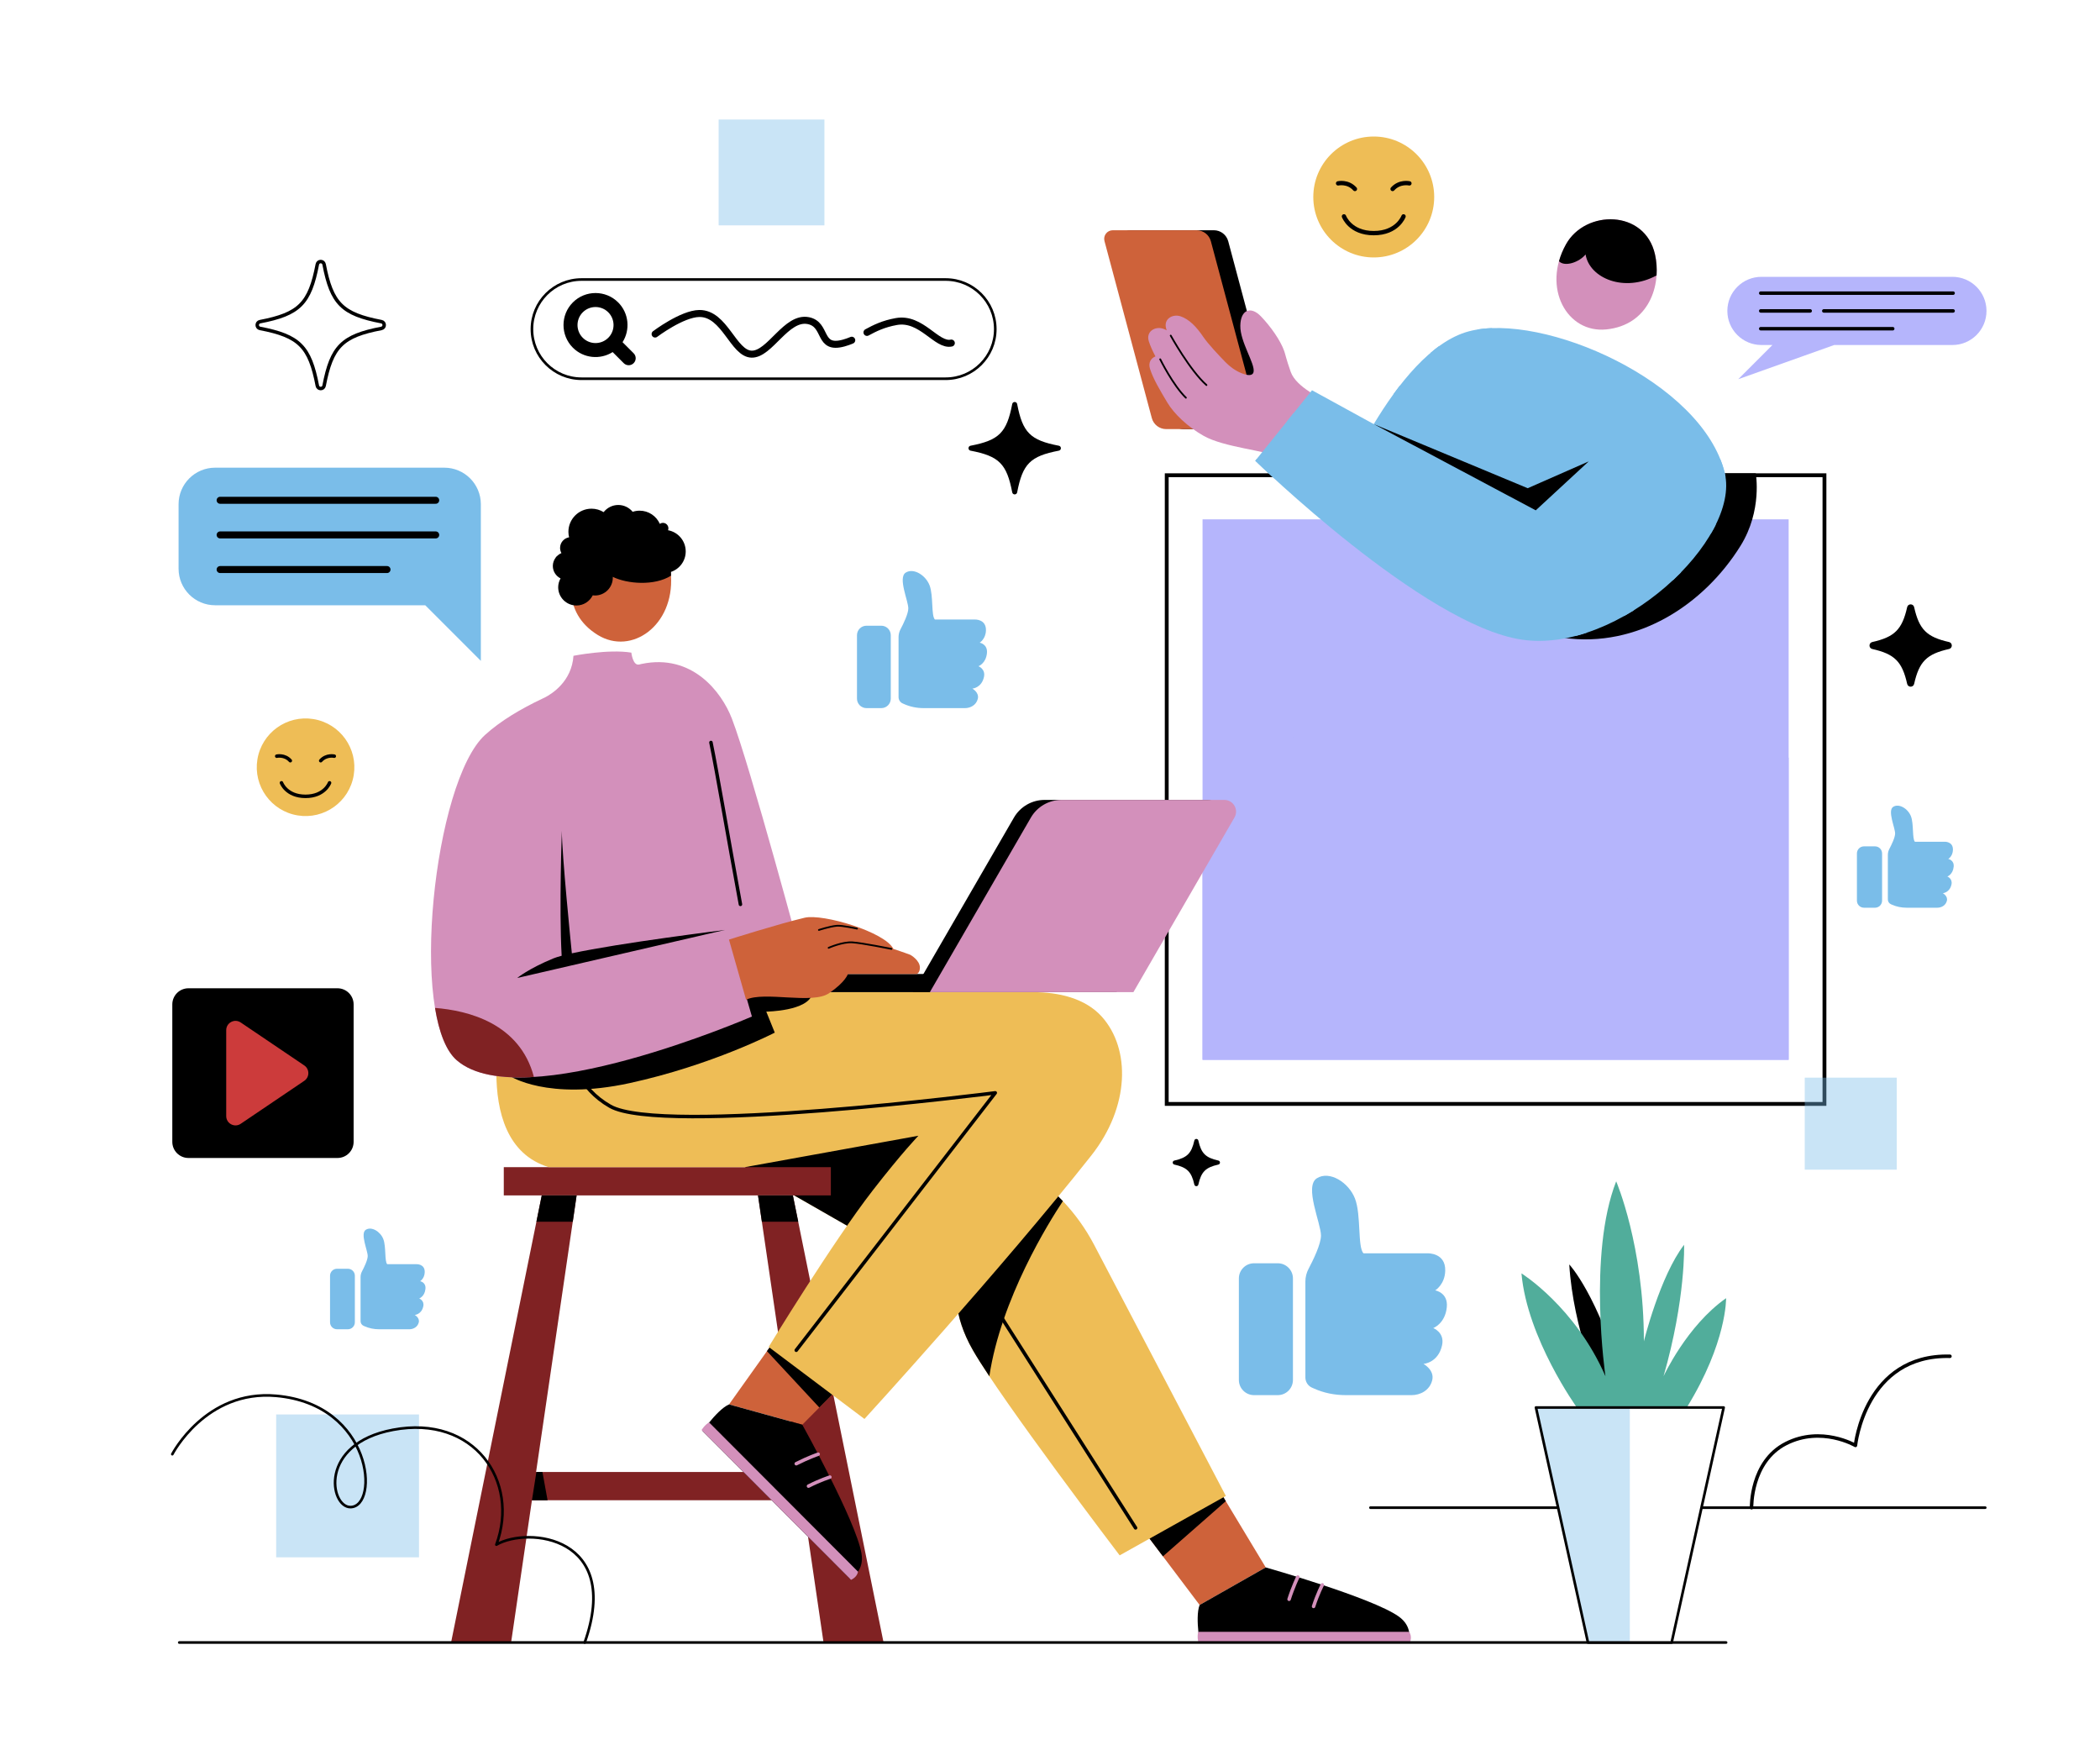 <?xml version="1.0" encoding="utf-8"?>
<!-- Generator: Adobe Illustrator 27.5.0, SVG Export Plug-In . SVG Version: 6.00 Build 0)  -->
<svg version="1.1" xmlns="http://www.w3.org/2000/svg" xmlns:xlink="http://www.w3.org/1999/xlink" x="0px" y="0px"
	 viewBox="0 0 600 500" style="enable-background:new 0 0 600 500;" xml:space="preserve">
<g id="BACKGROUND">
	<g>
		<g>
			<rect style="fill:#FFFFFF;" width="600" height="500"/>
		</g>
	</g>
</g>
<g id="OBJECTS">
	<g>
		<g>
			<g>
				<path d="M520.727,136.31v178.498H333.899V136.31H520.727 M521.824,135.213H332.802v180.691h189.021V135.213L521.824,135.213z"/>
			</g>
			<rect x="343.584" y="148.361" style="fill:#B5B5FC;" width="167.459" height="154.395"/>
		</g>
		<path style="fill:#B5B5FC;" d="M343.584,248.6l35.711-52.432c8.205-12.047,25.689-12.816,34.92-1.535l58.231,71.165l38.598-49.402
			v86.36H343.584V248.6z"/>
		<circle style="fill:#B5B5FC;" cx="473.355" cy="191.516" r="21.632"/>
	</g>
	<g>
		<g>
			<rect x="205.325" y="34.149" style="opacity:0.4;fill:#7ABDE9;" width="30.229" height="30.229"/>
			<rect x="515.644" y="307.851" style="opacity:0.4;fill:#7ABDE9;" width="26.286" height="26.286"/>
			<rect x="78.907" y="404.066" style="opacity:0.4;fill:#7ABDE9;" width="40.81" height="40.811"/>
		</g>
		<g>
			<g>
				<g>
					<path style="fill:#7ABDE9;" d="M251.797,202.288h-4.235c-1.496,0-2.71-1.213-2.71-2.71v-18.12c0-1.497,1.213-2.71,2.71-2.71
						h4.235c1.497,0,2.71,1.213,2.71,2.71v18.12C254.507,201.075,253.294,202.288,251.797,202.288z"/>
					<path style="fill:#7ABDE9;" d="M281.137,193.367c-0.673,3.156-3.32,3.349-3.32,3.349s2.022,1.09,1.552,2.935
						c-0.47,1.846-2.196,2.637-3.652,2.637l-11.798,0c-1.945,0-3.88-0.378-5.653-1.179c-0.115-0.052-0.227-0.101-0.336-0.147
						c-0.733-0.311-1.2-1.038-1.2-1.834v-17.109c0-0.796,0.197-1.576,0.57-2.28c0.815-1.536,2.216-4.402,2.216-5.941
						c0-2.17-3.027-8.778-0.738-10.221c2.24-1.413,5.685,0.716,6.813,3.635c1.128,2.918,0.434,8.678,1.519,9.763h11.429
						c0,0,3.246-0.147,3.162,3.11c-0.064,2.465-1.791,3.507-1.791,3.507s2.335,0.379,2.071,3.006
						c-0.295,2.941-2.421,3.72-2.421,3.72S281.621,191.096,281.137,193.367z"/>
				</g>
				<g>
					<path style="fill:#7ABDE9;" d="M365.076,398.545h-6.777c-2.395,0-4.336-1.941-4.336-4.336v-28.997
						c0-2.395,1.941-4.336,4.336-4.336h6.777c2.395,0,4.336,1.941,4.336,4.336v28.997
						C369.412,396.604,367.471,398.545,365.076,398.545z"/>
					<path style="fill:#7ABDE9;" d="M412.026,384.269c-1.077,5.05-5.313,5.36-5.313,5.36s3.236,1.745,2.483,4.696
						c-0.753,2.954-3.514,4.22-5.844,4.22l-18.88,0c-3.113,0-6.21-0.605-9.047-1.887c-0.184-0.083-0.364-0.162-0.537-0.235
						c-1.173-0.498-1.921-1.66-1.921-2.935v-27.38c0-1.274,0.314-2.523,0.911-3.649c1.304-2.459,3.546-7.044,3.546-9.507
						c0-3.472-4.845-14.047-1.181-16.357c3.585-2.26,9.097,1.145,10.902,5.816c1.804,4.67,0.694,13.887,2.43,15.623h18.289
						c0,0,5.195-0.235,5.06,4.976c-0.102,3.944-2.865,5.612-2.865,5.612s3.736,0.606,3.315,4.81
						c-0.472,4.706-3.875,5.953-3.875,5.953S412.802,380.634,412.026,384.269z"/>
				</g>
				<g>
					<path style="fill:#7ABDE9;" d="M535.719,259.306h-3.153c-1.114,0-2.018-0.903-2.018-2.018v-13.492
						c0-1.114,0.903-2.018,2.018-2.018h3.153c1.114,0,2.018,0.903,2.018,2.018v13.492
						C537.737,258.403,536.834,259.306,535.719,259.306z"/>
					<path style="fill:#7ABDE9;" d="M557.565,252.664c-0.501,2.35-2.472,2.494-2.472,2.494s1.505,0.812,1.155,2.185
						c-0.35,1.374-1.635,1.963-2.719,1.963l-8.785,0c-1.449,0-2.889-0.282-4.21-0.878c-0.086-0.039-0.169-0.075-0.25-0.109
						c-0.546-0.232-0.894-0.773-0.894-1.365v-12.74c0-0.593,0.146-1.174,0.424-1.698c0.607-1.144,1.65-3.278,1.65-4.423
						c0-1.615-2.254-6.536-0.549-7.611c1.668-1.052,4.233,0.533,5.073,2.706c0.84,2.173,0.323,6.462,1.131,7.269h8.51
						c0,0,2.417-0.109,2.354,2.316c-0.047,1.835-1.333,2.611-1.333,2.611s1.738,0.282,1.542,2.238
						c-0.219,2.19-1.803,2.77-1.803,2.77S557.926,250.973,557.565,252.664z"/>
				</g>
				<g>
					<path style="fill:#7ABDE9;" d="M99.397,379.729h-3.11c-1.099,0-1.99-0.891-1.99-1.99v-13.304c0-1.099,0.891-1.99,1.99-1.99
						h3.11c1.099,0,1.99,0.891,1.99,1.99v13.304C101.387,378.839,100.496,379.729,99.397,379.729z"/>
					<path style="fill:#7ABDE9;" d="M120.939,373.179c-0.494,2.317-2.438,2.459-2.438,2.459s1.485,0.801,1.14,2.155
						c-0.346,1.355-1.613,1.936-2.681,1.936l-8.663,0c-1.429,0-2.849-0.278-4.151-0.866c-0.085-0.038-0.167-0.074-0.247-0.108
						c-0.538-0.228-0.881-0.762-0.881-1.346v-12.563c0-0.585,0.144-1.157,0.418-1.674c0.598-1.128,1.627-3.232,1.627-4.362
						c0-1.593-2.223-6.445-0.542-7.505c1.645-1.037,4.174,0.526,5.002,2.669c0.828,2.143,0.318,6.372,1.115,7.168h8.392
						c0,0,2.383-0.108,2.322,2.283c-0.047,1.81-1.315,2.575-1.315,2.575s1.714,0.278,1.521,2.207
						c-0.216,2.159-1.778,2.731-1.778,2.731S121.295,371.512,120.939,373.179z"/>
				</g>
			</g>
			<g>
				<g>
					
						<ellipse transform="matrix(0.161 -0.987 0.987 0.161 -143.055 270.049)" style="fill:#EEBD56;" cx="87.289" cy="219.155" rx="13.942" ry="13.942"/>
					<path style="fill:none;stroke:#000000;stroke-linecap:round;stroke-linejoin:round;stroke-miterlimit:10;" d="M94.159,223.628
						c0,0-1.389,3.862-6.87,3.862s-6.87-3.862-6.87-3.862"/>
					<g>
						<path style="fill:none;stroke:#000000;stroke-linecap:round;stroke-linejoin:round;stroke-miterlimit:10;" d="M79.066,216.016
							c0,0,2.25-0.527,3.878,1.292"/>
						<path style="fill:none;stroke:#000000;stroke-linecap:round;stroke-linejoin:round;stroke-miterlimit:10;" d="M95.511,216.016
							c0,0-2.25-0.527-3.878,1.292"/>
					</g>
				</g>
				<g>
					<circle style="fill:#EEBD56;" cx="392.5" cy="56.272" r="17.272"/>
					
						<path style="fill:none;stroke:#000000;stroke-width:1.239;stroke-linecap:round;stroke-linejoin:round;stroke-miterlimit:10;" d="
						M401.01,61.813c0,0-1.72,4.784-8.51,4.784c-6.79,0-8.511-4.784-8.511-4.784"/>
					<g>
						
							<path style="fill:none;stroke:#000000;stroke-width:1.239;stroke-linecap:round;stroke-linejoin:round;stroke-miterlimit:10;" d="
							M382.314,52.383c0,0,2.787-0.652,4.804,1.601"/>
						
							<path style="fill:none;stroke:#000000;stroke-width:1.239;stroke-linecap:round;stroke-linejoin:round;stroke-miterlimit:10;" d="
							M402.686,52.383c0,0-2.787-0.652-4.804,1.601"/>
					</g>
				</g>
			</g>
		</g>
		<g>
			<g>
				<path style="fill:#7ABDE9;" d="M126.943,133.603H61.461c-5.766,0-10.439,4.674-10.439,10.439v18.423
					c0,5.766,4.674,10.439,10.439,10.439h60.038l15.885,15.885v-44.747C137.383,138.277,132.709,133.603,126.943,133.603z"/>
				<g>
					
						<line style="fill:none;stroke:#000000;stroke-width:2;stroke-linecap:round;stroke-linejoin:round;stroke-miterlimit:10;" x1="62.894" y1="142.915" x2="124.489" y2="142.915"/>
					
						<line style="fill:none;stroke:#000000;stroke-width:2;stroke-linecap:round;stroke-linejoin:round;stroke-miterlimit:10;" x1="62.894" y1="152.809" x2="124.489" y2="152.809"/>
					
						<line style="fill:none;stroke:#000000;stroke-width:2;stroke-linecap:round;stroke-linejoin:round;stroke-miterlimit:10;" x1="62.894" y1="162.702" x2="110.574" y2="162.702"/>
				</g>
			</g>
			<g>
				<path d="M96.423,330.799h-42.58c-2.547,0-4.612-2.065-4.612-4.612v-39.255c0-2.547,2.065-4.613,4.612-4.613h42.58
					c2.547,0,4.612,2.065,4.612,4.613v39.255C101.036,328.734,98.971,330.799,96.423,330.799z"/>
				<path style="fill:#CC3B3B;" d="M86.931,304.359l-18.154-12.27c-1.764-1.192-4.144,0.072-4.144,2.201v24.541
					c0,2.129,2.38,3.393,4.144,2.201l18.154-12.27C88.489,307.707,88.489,305.412,86.931,304.359z"/>
			</g>
			<g>
				
					<path style="fill:none;stroke:#000000;stroke-width:0.75;stroke-linecap:round;stroke-linejoin:round;stroke-miterlimit:10;" d="
					M270.193,108.191H166.152c-7.826,0-14.17-6.344-14.17-14.17l0,0c0-7.826,6.344-14.17,14.17-14.17h104.041
					c7.826,0,14.17,6.344,14.17,14.17l0,0C284.363,101.847,278.019,108.191,270.193,108.191z"/>
				<path d="M181.042,100.919l-3.17-3.17c2.241-3.536,1.827-8.283-1.254-11.364c-3.567-3.567-9.371-3.567-12.939,0
					c-3.567,3.567-3.567,9.371,0,12.939c3.081,3.081,7.828,3.495,11.364,1.254l3.169,3.17c0.781,0.781,2.048,0.781,2.828,0
					C181.823,102.966,181.823,101.7,181.042,100.919z M166.509,96.495c-2.008-2.008-2.008-5.274,0-7.282s5.274-2.008,7.282,0
					c2.008,2.008,2.008,5.274,0,7.282C171.783,98.503,168.517,98.503,166.509,96.495z"/>
				<path style="fill:none;stroke:#000000;stroke-width:2;stroke-linecap:round;stroke-miterlimit:10;" d="M247.705,94.959
					c2.256-1.23,4.723-2.451,8.401-3.108c7.149-1.277,11.489,7.066,15.702,6.15"/>
				<path style="fill:none;stroke:#000000;stroke-width:2;stroke-linecap:round;stroke-miterlimit:10;" d="M187.17,95.425
					c0,0,7.706-5.817,12.638-5.872c7.277-0.081,9.702,11.489,14.936,11.617c5.234,0.128,9.894-10.851,16.213-9.574
					c5.466,1.104,2.66,8.444,10.085,6.405c0.83-0.228,1.593-0.502,2.316-0.809"/>
			</g>
			<g>
				<path style="fill:#B5B5FC;" d="M557.831,79.081h-54.564c-5.379,0-9.739,4.36-9.739,9.739l0,0c0,5.379,4.36,9.739,9.739,9.739
					h3.139l-9.771,9.771l27.419-9.771h33.777c5.379,0,9.739-4.36,9.739-9.739l0,0C567.57,83.442,563.209,79.081,557.831,79.081z"/>
				<g>
					
						<line style="fill:none;stroke:#000000;stroke-linecap:round;stroke-miterlimit:10;" x1="503.07" y1="83.741" x2="558.027" y2="83.741"/>
					
						<line style="fill:none;stroke:#000000;stroke-linecap:round;stroke-miterlimit:10;" x1="521.086" y1="88.821" x2="558.027" y2="88.821"/>
					
						<line style="fill:none;stroke:#000000;stroke-linecap:round;stroke-miterlimit:10;" x1="503.07" y1="88.821" x2="517.192" y2="88.821"/>
					
						<line style="fill:none;stroke:#000000;stroke-linecap:round;stroke-miterlimit:10;" x1="503.07" y1="93.9" x2="540.777" y2="93.9"/>
				</g>
			</g>
		</g>
		<g>
			<path style="fill:none;stroke:#000000;stroke-linecap:round;stroke-linejoin:round;stroke-miterlimit:10;" d="M108.975,93.822
				c-11.22,2.157-14.218,5.155-16.374,16.374c-0.204,1.063-1.731,1.063-1.935,0c-2.157-11.22-5.155-14.218-16.374-16.374
				c-1.063-0.204-1.063-1.73,0-1.935c11.22-2.157,14.218-5.155,16.374-16.374c0.204-1.063,1.731-1.063,1.935,0
				c2.156,11.22,5.154,14.218,16.374,16.374C110.038,92.091,110.038,93.618,108.975,93.822z"/>
			<path d="M302.53,128.739c-8.164,1.569-10.345,3.751-11.915,11.915c-0.149,0.773-1.259,0.773-1.408,0
				c-1.569-8.164-3.751-10.345-11.915-11.915c-0.773-0.149-0.773-1.259,0-1.408c8.164-1.569,10.345-3.751,11.915-11.915
				c0.149-0.773,1.259-0.773,1.408,0c1.569,8.164,3.751,10.346,11.915,11.915C303.303,127.48,303.303,128.59,302.53,128.739z"/>
			<path d="M556.862,185.401c-6.381,1.434-8.531,3.584-9.965,9.965c-0.238,1.061-1.755,1.061-1.993,0
				c-1.434-6.381-3.584-8.531-9.965-9.965c-1.061-0.238-1.061-1.755,0-1.993c6.381-1.434,8.531-3.584,9.965-9.965
				c0.239-1.061,1.755-1.061,1.993,0c1.434,6.381,3.584,8.531,9.965,9.965C557.923,183.646,557.923,185.163,556.862,185.401z"/>
			<path d="M348.106,332.679c-3.663,0.823-4.897,2.058-5.721,5.721c-0.137,0.609-1.007,0.609-1.144,0
				c-0.823-3.663-2.057-4.898-5.721-5.721c-0.609-0.137-0.609-1.007,0-1.144c3.663-0.823,4.898-2.058,5.721-5.721
				c0.137-0.609,1.008-0.609,1.144,0c0.823,3.663,2.058,4.898,5.721,5.721C348.716,331.671,348.716,332.542,348.106,332.679z"/>
		</g>
	</g>
	<g>
		<polygon style="fill:#CE623A;" points="361.64,447.763 342.959,416.777 319.902,428.207 342.75,458.493 		"/>
		<polygon points="350.228,428.84 332.268,444.6 319.898,428.21 342.958,416.78 		"/>
		<path style="fill:#EEBD56;" d="M222.794,293.009l68.693,40.413c8.963,5.273,16.272,12.947,21.103,22.155l37.646,71.763
			l-30.333,16.979c0,0-33.708-44.264-41.922-58.596c-6-10.468-4.596-17.617-4.596-17.617l-60.564-34.685L222.794,293.009z"/>
		<path d="M303.678,343.12c-4,6.03-17.67,27.89-21.01,50.03c-1.95-2.92-3.56-5.46-4.69-7.43c-6-10.46-4.59-17.61-4.59-17.61
			l-60.57-34.69l9.98-40.41l68.69,40.41C296.008,336.08,300.098,339.35,303.678,343.12z"/>
		<g>
			<rect x="143.938" y="333.422" style="fill:#802223;" width="93.447" height="8.068"/>
			<rect x="143.938" y="420.502" style="fill:#802223;" width="93.447" height="8.068"/>
			<g>
				<polygon style="fill:#802223;" points="146.025,469.213 128.874,469.213 154.789,341.489 164.746,341.489 				"/>
				<polygon style="fill:#802223;" points="252.448,469.213 235.297,469.213 216.576,341.489 226.533,341.489 				"/>
			</g>
			<g>
				<g>
					<polygon points="164.748,341.49 163.648,349.01 153.258,349.01 154.788,341.49 					"/>
					<polygon points="228.068,349.01 217.678,349.01 216.578,341.49 226.538,341.49 					"/>
				</g>
			</g>
			<polygon points="153.258,420.502 151.982,428.57 156.448,428.57 154.98,420.502 			"/>
		</g>
		<polygon style="fill:#CE623A;" points="208.293,401.198 225.927,376.436 244.406,391.66 229.231,406.991 		"/>
		<polygon points="244.408,391.66 234.088,402.08 219.128,385.98 225.928,376.44 		"/>
		<path style="fill:#EEBD56;" d="M246.986,405.351l-27.367-20.572c0,0,18.203-29.866,29.766-44.757
			c8.426-10.851,13.021-15.574,13.021-15.574l-49.585,8.975h-56.027c-23.951-7.286-11.989-48.745-11.989-48.745
			s2.719-0.489,7.503-1.25H295.25c7.14,0,14.807,1.7,19.57,7.019c8.23,9.192,8.016,25.674-3.039,39.669
			C286.406,362.234,246.986,405.351,246.986,405.351z"/>
		<path d="M145.661,307.372c0,0,10.723,7.149,34.213,2.043c23.489-5.106,41.489-14.425,41.489-14.425l-2.426-6
			c0,0,12-0.128,13.149-5.106l-22.723-0.894L145.661,307.372z"/>
		<g>
			<path d="M202.616,406.353c-1.119,1.37-1.877,2.452-1.877,2.452l42.098,42.19c0,0,1.309-0.571,2.3-2.027
				c0.807-1.145,1.41-2.848,0.996-5.246c-1.574-9.194-16.902-36.731-16.902-36.731l-20.938-5.793
				C206.425,402.002,204.174,404.446,202.616,406.353z"/>
			<path style="fill:#D390BB;" d="M202.616,406.353c-1.23,0.593-2.166,2.161-2.166,2.161l42.705,42.798c0,0,1.771-0.731,1.982-2.346
				L202.616,406.353z"/>
			<path style="fill:none;stroke:#D390BB;stroke-linecap:round;stroke-miterlimit:10;" d="M237.117,421.958
				c0,0-2.778,0.866-6.119,2.578"/>
			<path style="fill:none;stroke:#D390BB;stroke-linecap:round;stroke-miterlimit:10;" d="M233.761,415.418
				c0,0-2.918,1.007-6.26,2.718"/>
		</g>
		<g>
			<path d="M342.39,466.153c0.18,1.76,0.41,3.06,0.41,3.06l59.6,0c0,0,0.52-1.33,0.19-3.06c-0.24-1.38-1.02-3.01-3.01-4.41
				c-7.62-5.38-37.94-13.98-37.94-13.98l-18.89,10.73C342,460.383,342.14,463.703,342.39,466.153z"/>
			<path style="fill:#D390BB;" d="M342.39,466.153c-0.449,1.29,0,3.06,0,3.06l60.46,0c0,0,0.734-1.77-0.26-3.06L342.39,466.153z"/>
			<path style="fill:none;stroke:#D390BB;stroke-linecap:round;stroke-miterlimit:10;" d="M377.805,452.753
				c0,0-1.349,2.578-2.498,6.152"/>
			<path style="fill:none;stroke:#D390BB;stroke-linecap:round;stroke-miterlimit:10;" d="M370.805,450.509
				c0,0-1.349,2.777-2.498,6.351"/>
		</g>
		<polygon points="318.191,283.427 229.409,283.427 229.409,278.234 321.193,278.234 		"/>
		<path d="M260.829,283.43l28.865-49.866c1.811-3.128,5.151-5.054,8.765-5.054h46.509c2.579,0,4.19,2.794,2.898,5.026
			l-28.881,49.894"/>
		<path style="fill:none;stroke:#000000;stroke-linecap:round;stroke-linejoin:round;stroke-miterlimit:10;" d="M163.597,282.319
			c0,0-7.149,23.489,10.723,33.702c14.713,8.407,110.043-3.83,110.043-3.83l-56.862,73.532"/>
		<path style="fill:#D390BB;" d="M229.409,275.033c0,0-15.092-56.265-20.303-69.758c-2.945-7.624-11.323-18.611-25.769-15.617
			c0,0-0.239,0.056-0.66,0.16c-1.878,0.495-2.29-3.384-2.29-3.384c-6.546-1.072-16.535,0.907-16.535,0.907
			c-0.506,7.318-6.124,10.854-8.206,11.92c-0.235,0.109-0.468,0.22-0.702,0.331c-0.033,0.014-0.068,0.029-0.068,0.029l0.012-0.001
			c-6.025,2.857-11.893,6.309-16.32,10.341c-14.576,13.275-21.864,80.951-8.069,92.924c18.529,16.082,84.335-12.494,84.335-12.494
			l-4.425-15.357H229.409z"/>
		<path style="fill:none;stroke:#000000;stroke-linecap:round;stroke-linejoin:round;stroke-miterlimit:10;" d="M203.128,212.106
			c1.787,8.681,4.723,26.17,8.426,46.245"/>
		
			<line style="fill:none;stroke:#000000;stroke-linecap:round;stroke-linejoin:round;stroke-miterlimit:10;" x1="283.47" y1="372.128" x2="324.448" y2="436.468"/>
		<path style="fill:#CE623A;" d="M213.163,285.585l-4.885-17.174c0,0,14.232-4.507,21.622-6.246
			c5.246-1.234,23.034,4.107,25.348,8.904c2.106,0.67,4.859,1.699,4.859,1.699s2.75,1.53,2.723,3.679
			c-0.019,1.453-0.856,1.787-0.856,1.787h-19.72c0,0-0.611,2.241-5.393,5.501C232.08,286.996,218.483,283.086,213.163,285.585z"/>
		<path style="fill:none;stroke:#000000;stroke-width:0.5;stroke-linecap:round;stroke-miterlimit:10;" d="M236.746,270.766
			c0,0,3.926-1.755,6.798-1.564c2.872,0.191,11.154,1.867,11.154,1.867"/>
		<path style="fill:none;stroke:#000000;stroke-width:0.5;stroke-linecap:round;stroke-miterlimit:10;" d="M233.97,265.66
			c0,0,3.064-1.005,5.09-1.197c1.532-0.145,5.792,0.814,5.792,0.814"/>
		<path d="M163.387,272.336c-0.236-2.322-2.854-28.251-2.854-35.017c0,0-0.818,21.841-0.061,35.712
			c-0.986,0.263-1.789,0.515-2.365,0.753c-7.149,2.955-10.34,5.598-10.34,5.598l59.362-13.723
			C207.129,265.659,176.839,269.4,163.387,272.336z"/>
		<g>
			<path style="fill:#CE623A;" d="M167.523,156.092c-5.587,7.106-7.101,18.977,3.305,25.324c9.621,5.869,21.769-2.708,20.89-16.958
				C191.016,153.094,175.693,145.701,167.523,156.092z"/>
			<path d="M195.919,157.529c0-3.025-2.178-5.536-5.051-6.062c0.064-0.171,0.104-0.354,0.104-0.547c0-0.86-0.697-1.556-1.556-1.556
				c-0.333,0-0.639,0.106-0.892,0.284c-0.983-2.217-3.2-3.765-5.781-3.765c-0.693,0-1.358,0.115-1.981,0.321
				c-0.986-1.181-2.45-1.949-4.109-1.949c-1.703,0-3.203,0.808-4.187,2.044c-1.006-0.62-2.187-0.983-3.456-0.983
				c-3.65,0-6.608,2.959-6.608,6.608c0,0.539,0.072,1.061,0.194,1.563c-1.461,0.249-2.575,1.513-2.575,3.045
				c0,0.534,0.148,1.029,0.385,1.468c-0.32,0.133-0.61,0.318-0.882,0.526c-0.051,0.034-0.092,0.08-0.141,0.116
				c-0.113,0.096-0.227,0.189-0.329,0.296c-0.048,0.05-0.11,0.084-0.155,0.139c-0.054,0.066-0.089,0.142-0.135,0.212
				c-0.505,0.668-0.815,1.491-0.815,2.392c0,1.559,0.904,2.896,2.208,3.552c-0.418,0.75-0.676,1.602-0.676,2.521
				c0,2.882,2.336,5.218,5.218,5.218c2.045,0,3.797-1.188,4.653-2.901c0.208,0.028,0.419,0.044,0.635,0.044
				c2.817,0,5.101-2.284,5.101-5.1c0-0.078-0.02-0.15-0.023-0.227c4.149,2.025,11.89,2.656,16.654-0.332
				c0.012-0.365,0.007-0.725-0.013-1.08C194.152,162.558,195.919,160.252,195.919,157.529z"/>
		</g>
		<path style="fill:#802223;" d="M152.548,307.65c-9.22,0.58-17.23-0.59-22.05-4.77c-3.05-2.65-5.08-8.03-6.21-14.95
			C133.748,288.67,148.518,292.33,152.548,307.65z"/>
		<path style="fill:#D390BB;" d="M265.67,283.43l28.865-49.866c1.81-3.128,5.151-5.054,8.765-5.054h46.509
			c2.579,0,4.19,2.794,2.898,5.026l-28.881,49.894"/>
	</g>
	<g>
		<g>
			<path d="M362.074,122.58h-23.926c-1.922,0-3.603-1.291-4.1-3.147l-13.523-50.571c-0.417-1.56,0.758-3.09,2.373-3.09h23.926
				c1.922,0,3.603,1.291,4.1,3.147l13.523,50.571C364.863,121.049,363.688,122.58,362.074,122.58z"/>
			<path style="fill:#CE623A;" d="M357.114,122.58h-23.926c-1.922,0-3.603-1.291-4.1-3.147l-13.523-50.571
				c-0.417-1.56,0.758-3.09,2.372-3.09h23.926c1.922,0,3.603,1.291,4.1,3.147l13.523,50.571
				C359.904,121.049,358.728,122.58,357.114,122.58z"/>
		</g>
		<g>
			<path style="fill:#D390BB;" d="M368.776,106.23c-1.394-3.969-1.462-4.825-1.862-5.955c-1.06-3.04-3.925-7.084-6.669-9.924
				c-2.875-2.975-5.8-1.91-5.87,2.7c-0.08,4.61,4.235,10.812,3.796,13.162c-0.238,1.279-1.786,1.09-3.552,0.356
				c-1.703-0.707-3.209-1.803-4.495-3.123c-1.881-1.931-4.981-5.213-6.314-7.19c-1.979-2.936-4.082-5.089-6.542-5.904
				c-2.202-0.729-4.947,0.742-4.053,3.61c0.039,0.124,0.092,0.256,0.135,0.383c-0.347-0.176-0.699-0.333-1.061-0.453
				c-2.202-0.729-4.947,0.742-4.053,3.61c0.414,1.329,1.094,2.797,1.891,4.312c-1.257,0.508-2.113,1.752-1.556,3.54
				c0.894,2.868,3,6.379,4.947,9.634c1.947,3.255,5.824,6.96,10.42,9.545c5.77,3.246,17.73,4.178,20.699,5.848l13.577-16.252
				C378.213,114.128,370.362,110.745,368.776,106.23z"/>
			<path style="fill:none;stroke:#000000;stroke-width:0.5;stroke-linecap:round;stroke-miterlimit:10;" d="M334.489,95.872
				c0,0,5.489,9.938,10.213,14.129"/>
			<path style="fill:none;stroke:#000000;stroke-width:0.5;stroke-linecap:round;stroke-miterlimit:10;" d="M331.489,102.638
				c0,0,3.638,7.404,7.34,10.979"/>
		</g>
		<path d="M492.787,135.213h8.856c0,0,1.963,10.574-4.356,20.723c-10.522,16.899-29.489,29.202-50.505,26.282L492.787,135.213z"/>
		<path style="fill:#7ABDE9;" d="M492.787,135.12c-6.357-26.147-52.085-46.077-73.149-40.46
			c-10.71,2.856-20.296,15.122-27.134,26.492l-17.642-9.667l-16.213,20.132c0,0,48.081,46.879,76.053,51.092
			C462.675,186.921,497.383,154.021,492.787,135.12z"/>
		<g>
			<defs>
				<path id="SVGID_1_" d="M492.787,135.12c-6.357-26.147-52.085-46.077-73.149-40.46c-10.71,2.856-20.296,15.122-27.134,26.492
					l-17.642-9.667l-16.213,20.132c0,0,48.081,46.879,76.053,51.092C462.675,186.921,497.383,154.021,492.787,135.12z"/>
			</defs>
			<clipPath id="SVGID_00000062175980316507316120000012857754672263392906_">
				<use xlink:href="#SVGID_1_"  style="overflow:visible;"/>
			</clipPath>
			<g style="clip-path:url(#SVGID_00000062175980316507316120000012857754672263392906_);">
				<path style="fill:#7ABDE9;" d="M527.232,156.299c-4.583-2.676-6.126-5.56-7.487-8.103c-1.287-2.406-2.504-4.68-6.355-6.928
					c-3.85-2.249-6.428-2.191-9.156-2.13c-2.884,0.065-6.153,0.138-10.737-2.539c-4.582-2.676-6.124-5.559-7.486-8.102
					c-1.287-2.406-2.503-4.679-6.354-6.928c-3.85-2.248-6.427-2.19-9.155-2.129c-2.884,0.064-6.152,0.138-10.734-2.538
					c-4.583-2.676-6.124-5.559-7.485-8.103c-1.288-2.406-2.504-4.679-6.353-6.927c-3.85-2.248-6.427-2.19-9.155-2.13
					c-2.884,0.065-6.153,0.138-10.735-2.538c-4.582-2.675-6.124-5.559-7.484-8.102c-1.287-2.406-2.503-4.678-6.352-6.926
					c-3.85-2.248-6.426-2.19-9.154-2.129c-2.883,0.065-6.152,0.139-10.733-2.537c-4.581-2.675-6.122-5.558-7.483-8.101
					c-1.287-2.405-2.503-4.678-6.352-6.926c-3.85-2.248-6.426-2.19-9.154-2.129c-2.883,0.065-6.153,0.138-10.734-2.537
					c-4.581-2.675-6.123-5.558-7.483-8.101c-1.287-2.405-2.503-4.678-6.352-6.926l1.513-2.591c4.582,2.676,6.123,5.558,7.484,8.102
					c1.287,2.406,2.502,4.678,6.351,6.925c3.85,2.248,6.426,2.19,9.154,2.129c2.883-0.065,6.152-0.138,10.734,2.537
					c4.582,2.676,6.123,5.558,7.483,8.102c1.287,2.406,2.502,4.678,6.351,6.925c3.849,2.248,6.425,2.19,9.153,2.129
					c2.883-0.065,6.153-0.138,10.734,2.537c4.582,2.676,6.123,5.558,7.483,8.102c1.288,2.406,2.503,4.678,6.353,6.926
					c3.85,2.248,6.427,2.19,9.155,2.13c2.884-0.065,6.153-0.138,10.735,2.538c4.582,2.676,6.124,5.559,7.485,8.103
					c1.288,2.406,2.504,4.679,6.353,6.927c3.85,2.248,6.426,2.19,9.154,2.129c2.884-0.065,6.153-0.138,10.735,2.538
					c4.582,2.676,6.125,5.559,7.486,8.103c1.287,2.406,2.504,4.679,6.353,6.927c3.85,2.249,6.428,2.191,9.157,2.13
					c2.884-0.065,6.153-0.138,10.736,2.539c4.583,2.676,6.126,5.56,7.487,8.103c1.287,2.406,2.504,4.68,6.355,6.928L527.232,156.299
					z"/>
				<path style="fill:#7ABDE9;" d="M518.908,170.552c-4.583-2.676-6.126-5.56-7.487-8.103c-1.287-2.406-2.504-4.68-6.355-6.928
					c-3.851-2.249-6.428-2.191-9.156-2.13c-2.884,0.065-6.153,0.138-10.737-2.539c-4.582-2.676-6.124-5.559-7.486-8.102
					c-1.287-2.406-2.503-4.679-6.354-6.928c-3.85-2.248-6.427-2.19-9.155-2.129c-2.884,0.064-6.152,0.138-10.734-2.538
					c-4.582-2.676-6.124-5.559-7.485-8.103c-1.288-2.406-2.504-4.679-6.353-6.927c-3.85-2.248-6.427-2.19-9.155-2.13
					c-2.884,0.065-6.152,0.138-10.735-2.538c-4.582-2.675-6.124-5.559-7.484-8.102c-1.287-2.406-2.503-4.678-6.352-6.926
					c-3.85-2.248-6.426-2.19-9.154-2.129c-2.883,0.065-6.152,0.139-10.733-2.537c-4.581-2.675-6.123-5.558-7.483-8.101
					c-1.287-2.405-2.503-4.678-6.352-6.926c-3.85-2.248-6.426-2.19-9.154-2.129c-2.883,0.065-6.153,0.138-10.734-2.537
					c-4.581-2.675-6.123-5.558-7.483-8.101c-1.287-2.405-2.503-4.678-6.352-6.926l1.513-2.591c4.582,2.675,6.123,5.558,7.484,8.102
					c1.286,2.406,2.502,4.678,6.351,6.925c3.85,2.248,6.426,2.19,9.154,2.129c2.883-0.065,6.153-0.138,10.734,2.537
					c4.582,2.676,6.124,5.558,7.484,8.102c1.287,2.406,2.502,4.678,6.351,6.926c3.849,2.248,6.425,2.19,9.153,2.128
					c2.883-0.065,6.153-0.138,10.734,2.537c4.582,2.676,6.124,5.558,7.484,8.102c1.288,2.406,2.503,4.678,6.352,6.926
					c3.85,2.248,6.427,2.19,9.155,2.13c2.884-0.065,6.153-0.138,10.735,2.538c4.582,2.676,6.124,5.559,7.485,8.103
					c1.288,2.406,2.504,4.679,6.353,6.927c3.85,2.248,6.426,2.19,9.154,2.129c2.884-0.065,6.153-0.138,10.735,2.538
					c4.582,2.676,6.125,5.559,7.486,8.103c1.287,2.406,2.504,4.679,6.353,6.927c3.85,2.249,6.429,2.191,9.157,2.13
					c2.884-0.065,6.153-0.137,10.736,2.539c4.583,2.676,6.126,5.56,7.487,8.103c1.288,2.406,2.504,4.68,6.355,6.928L518.908,170.552
					z"/>
				<path style="fill:#7ABDE9;" d="M510.585,184.805c-4.583-2.676-6.126-5.56-7.487-8.103c-1.287-2.406-2.504-4.68-6.355-6.928
					c-3.85-2.249-6.428-2.191-9.156-2.13c-2.884,0.065-6.153,0.138-10.737-2.539c-4.582-2.676-6.124-5.559-7.486-8.102
					c-1.287-2.406-2.503-4.679-6.354-6.928c-3.85-2.248-6.427-2.19-9.155-2.129c-2.884,0.064-6.152,0.138-10.734-2.538
					c-4.582-2.676-6.124-5.559-7.485-8.103c-1.288-2.406-2.504-4.679-6.353-6.927c-3.85-2.248-6.427-2.19-9.155-2.13
					c-2.884,0.065-6.152,0.138-10.735-2.538c-4.582-2.676-6.124-5.559-7.484-8.102c-1.287-2.406-2.503-4.678-6.352-6.926
					c-3.85-2.248-6.426-2.19-9.154-2.129c-2.883,0.065-6.152,0.139-10.733-2.537c-4.581-2.675-6.123-5.558-7.483-8.101
					c-1.287-2.405-2.503-4.678-6.352-6.926c-3.85-2.248-6.426-2.19-9.154-2.129c-2.883,0.065-6.153,0.138-10.734-2.537
					c-4.581-2.675-6.123-5.558-7.483-8.101c-1.287-2.405-2.503-4.678-6.352-6.926l1.513-2.591c4.582,2.675,6.123,5.558,7.483,8.102
					c1.287,2.406,2.502,4.678,6.351,6.926c3.85,2.248,6.426,2.19,9.154,2.129c2.883-0.065,6.153-0.138,10.734,2.537
					c4.582,2.676,6.123,5.558,7.484,8.102c1.287,2.406,2.502,4.678,6.351,6.925c3.849,2.248,6.425,2.19,9.153,2.128
					c2.883-0.065,6.153-0.138,10.734,2.537c4.582,2.676,6.123,5.558,7.484,8.102c1.288,2.406,2.503,4.678,6.352,6.926
					c3.85,2.248,6.427,2.19,9.155,2.13c2.884-0.065,6.152-0.138,10.735,2.538c4.582,2.676,6.124,5.559,7.485,8.103
					c1.288,2.406,2.504,4.679,6.353,6.927c3.85,2.248,6.426,2.19,9.154,2.129c2.884-0.065,6.153-0.138,10.735,2.538
					c4.582,2.676,6.125,5.559,7.486,8.103c1.287,2.406,2.504,4.679,6.353,6.927c3.851,2.249,6.428,2.191,9.157,2.13
					c2.884-0.065,6.153-0.137,10.736,2.539c4.583,2.677,6.126,5.56,7.487,8.103c1.287,2.406,2.504,4.68,6.355,6.928L510.585,184.805
					z"/>
				<path style="fill:#7ABDE9;" d="M502.261,199.057c-4.583-2.677-6.126-5.56-7.487-8.103c-1.288-2.406-2.504-4.68-6.355-6.928
					c-3.85-2.249-6.428-2.191-9.156-2.13c-2.884,0.065-6.153,0.138-10.737-2.539c-4.582-2.676-6.124-5.559-7.486-8.102
					c-1.287-2.406-2.503-4.679-6.354-6.928c-3.85-2.248-6.427-2.19-9.155-2.129c-2.884,0.064-6.152,0.138-10.734-2.538
					c-4.582-2.676-6.124-5.559-7.485-8.103c-1.288-2.406-2.504-4.679-6.353-6.927c-3.85-2.248-6.427-2.19-9.155-2.129
					c-2.884,0.065-6.153,0.138-10.735-2.538c-4.582-2.676-6.124-5.559-7.484-8.102c-1.287-2.406-2.503-4.678-6.352-6.926
					c-3.85-2.248-6.426-2.19-9.154-2.129c-2.883,0.065-6.152,0.139-10.733-2.537c-4.581-2.675-6.123-5.558-7.483-8.101
					c-1.287-2.405-2.503-4.678-6.352-6.926c-3.85-2.248-6.426-2.19-9.154-2.129c-2.883,0.065-6.153,0.138-10.734-2.537
					c-4.581-2.675-6.123-5.558-7.483-8.101c-1.287-2.405-2.503-4.678-6.352-6.926l1.513-2.591c4.582,2.676,6.123,5.558,7.484,8.102
					c1.286,2.406,2.502,4.678,6.351,6.925c3.85,2.248,6.426,2.19,9.154,2.129c2.883-0.065,6.152-0.138,10.734,2.537
					c4.582,2.676,6.123,5.558,7.484,8.102c1.287,2.406,2.502,4.678,6.351,6.926c3.849,2.248,6.425,2.19,9.153,2.128
					c2.883-0.065,6.153-0.138,10.734,2.537c4.582,2.676,6.123,5.558,7.484,8.102c1.288,2.406,2.503,4.678,6.353,6.927
					c3.85,2.248,6.427,2.19,9.155,2.13c2.884-0.065,6.153-0.138,10.735,2.538c4.582,2.676,6.124,5.559,7.485,8.103
					c1.288,2.406,2.504,4.679,6.353,6.927c3.85,2.248,6.426,2.19,9.154,2.129c2.884-0.065,6.153-0.139,10.735,2.538
					c4.582,2.676,6.125,5.559,7.486,8.103c1.287,2.406,2.504,4.679,6.353,6.927c3.85,2.249,6.428,2.191,9.157,2.13
					c2.884-0.065,6.153-0.137,10.736,2.539c4.583,2.676,6.126,5.56,7.487,8.103c1.287,2.406,2.504,4.68,6.355,6.928L502.261,199.057
					z"/>
				<path style="fill:#7ABDE9;" d="M493.938,213.31c-4.583-2.677-6.126-5.56-7.487-8.103c-1.287-2.406-2.504-4.68-6.355-6.928
					c-3.851-2.249-6.428-2.191-9.156-2.13c-2.884,0.065-6.153,0.138-10.737-2.539c-4.582-2.676-6.124-5.559-7.486-8.102
					c-1.287-2.406-2.503-4.679-6.354-6.928c-3.85-2.248-6.427-2.19-9.155-2.129c-2.884,0.064-6.152,0.138-10.734-2.538
					c-4.582-2.676-6.124-5.559-7.485-8.103c-1.288-2.406-2.504-4.679-6.353-6.927c-3.85-2.248-6.427-2.19-9.155-2.129
					c-2.884,0.065-6.152,0.138-10.735-2.538c-4.582-2.676-6.124-5.559-7.484-8.102c-1.287-2.406-2.503-4.678-6.352-6.926
					c-3.85-2.248-6.426-2.19-9.154-2.129c-2.883,0.065-6.152,0.139-10.733-2.537c-4.581-2.675-6.123-5.558-7.483-8.101
					c-1.287-2.405-2.503-4.678-6.352-6.926c-3.85-2.248-6.426-2.19-9.154-2.129c-2.883,0.065-6.153,0.138-10.734-2.537
					c-4.581-2.675-6.123-5.558-7.483-8.101c-1.287-2.405-2.503-4.678-6.352-6.926l1.513-2.591c4.582,2.676,6.123,5.558,7.484,8.102
					c1.286,2.406,2.502,4.678,6.351,6.926c3.85,2.248,6.426,2.19,9.154,2.129c2.883-0.065,6.153-0.138,10.734,2.537
					c4.582,2.675,6.124,5.558,7.484,8.102c1.287,2.406,2.502,4.678,6.351,6.925c3.849,2.248,6.425,2.19,9.153,2.128
					c2.883-0.065,6.153-0.138,10.734,2.537c4.582,2.676,6.124,5.558,7.484,8.102c1.288,2.406,2.503,4.678,6.352,6.926
					c3.85,2.248,6.427,2.19,9.155,2.13c2.884-0.065,6.153-0.138,10.735,2.538c4.582,2.676,6.124,5.559,7.485,8.103
					c1.288,2.406,2.504,4.679,6.353,6.927c3.85,2.248,6.426,2.19,9.154,2.129c2.884-0.065,6.153-0.138,10.735,2.538
					c4.583,2.676,6.125,5.559,7.486,8.103c1.287,2.406,2.504,4.679,6.353,6.927c3.85,2.249,6.428,2.191,9.157,2.13
					c2.884-0.065,6.153-0.137,10.736,2.539c4.583,2.677,6.126,5.56,7.487,8.103c1.287,2.406,2.504,4.68,6.355,6.928L493.938,213.31z
					"/>
			</g>
		</g>
		<polygon points="453.915,131.809 438.787,145.787 392.5,121.155 436.489,139.468 		"/>
		<g>
			<path style="fill:#D390BB;" d="M472.862,72.701c1.965,8.823-1.803,20.182-13.93,21.405
				c-11.213,1.131-18.458-11.855-11.503-24.324C452.976,59.839,469.989,59.8,472.862,72.701z"/>
			<path d="M472.862,72.699c0.425,1.913,0.58,3.956,0.44,5.984c-9.185,4.979-19.15,0.823-20.281-5.993
				c-1.782,2.194-5.892,3.66-7.6,1.945c0.441-1.606,1.106-3.231,2.008-4.847C452.976,59.839,469.987,59.799,472.862,72.699z"/>
		</g>
	</g>
	<g>
		
			<line style="fill:none;stroke:#000000;stroke-width:0.75;stroke-linecap:round;stroke-miterlimit:10;" x1="51.213" y1="469.213" x2="493.17" y2="469.213"/>
		
			<line style="fill:none;stroke:#000000;stroke-width:0.75;stroke-linecap:round;stroke-miterlimit:10;" x1="391.553" y1="430.69" x2="567.213" y2="430.69"/>
		<g>
			<path d="M457.17,397.085c0,0-7.66-17.234-8.808-35.872c0,0,8.171,8.553,15.575,34.468"/>
			<path style="fill:#51AD9B;" d="M450.532,402.08c0,0-14.17-19.676-15.83-38.314c0,0,15.319,9.491,24,29.384
				c0,0-5.106-34.746,3.064-55.682c0,0,7.915,18.383,7.915,45.702c0,0,4.596-18.638,11.489-27.574c0,0,0.511,15.364-5.872,37.554
				c0,0,6.638-14.449,17.872-22.299c0,0,0.255,12.607-11.234,31.229"/>
			<g>
				<polygon style="fill:#FFFFFF;" points="438.846,402.08 453.704,469.213 477.615,469.213 492.473,402.08 				"/>
				<polygon style="opacity:0.4;fill:#7ABDE9;" points="438.846,402.08 453.704,469.213 465.66,469.213 465.66,402.08 				"/>
				
					<polygon style="fill:none;stroke:#000000;stroke-width:0.75;stroke-linecap:round;stroke-linejoin:round;stroke-miterlimit:10;" points="
					465.659,402.08 438.846,402.08 453.704,469.213 465.659,469.213 477.615,469.213 492.473,402.08 				"/>
			</g>
		</g>
		<path style="fill:none;stroke:#000000;stroke-width:0.75;stroke-linecap:round;stroke-linejoin:round;stroke-miterlimit:10;" d="
			M49.231,415.418c0,0,9.514-18.461,29.676-16.674c27.71,2.456,29.522,31.787,21.199,31.787c-5.809,0-9.144-18.074,12.189-22.085
			c23.3-4.381,36.194,14.8,29.523,32.809c9.07-5.226,35.969-2.394,25.246,27.957"/>
		<path style="fill:none;stroke:#000000;stroke-linecap:round;stroke-linejoin:round;stroke-miterlimit:10;" d="M500.447,430.69
			c0,0-0.335-13.132,9.814-18.302c10.149-5.17,19.867,0.527,19.867,0.527s2.681-26.043,27-25.468"/>
	</g>
</g>
</svg>
